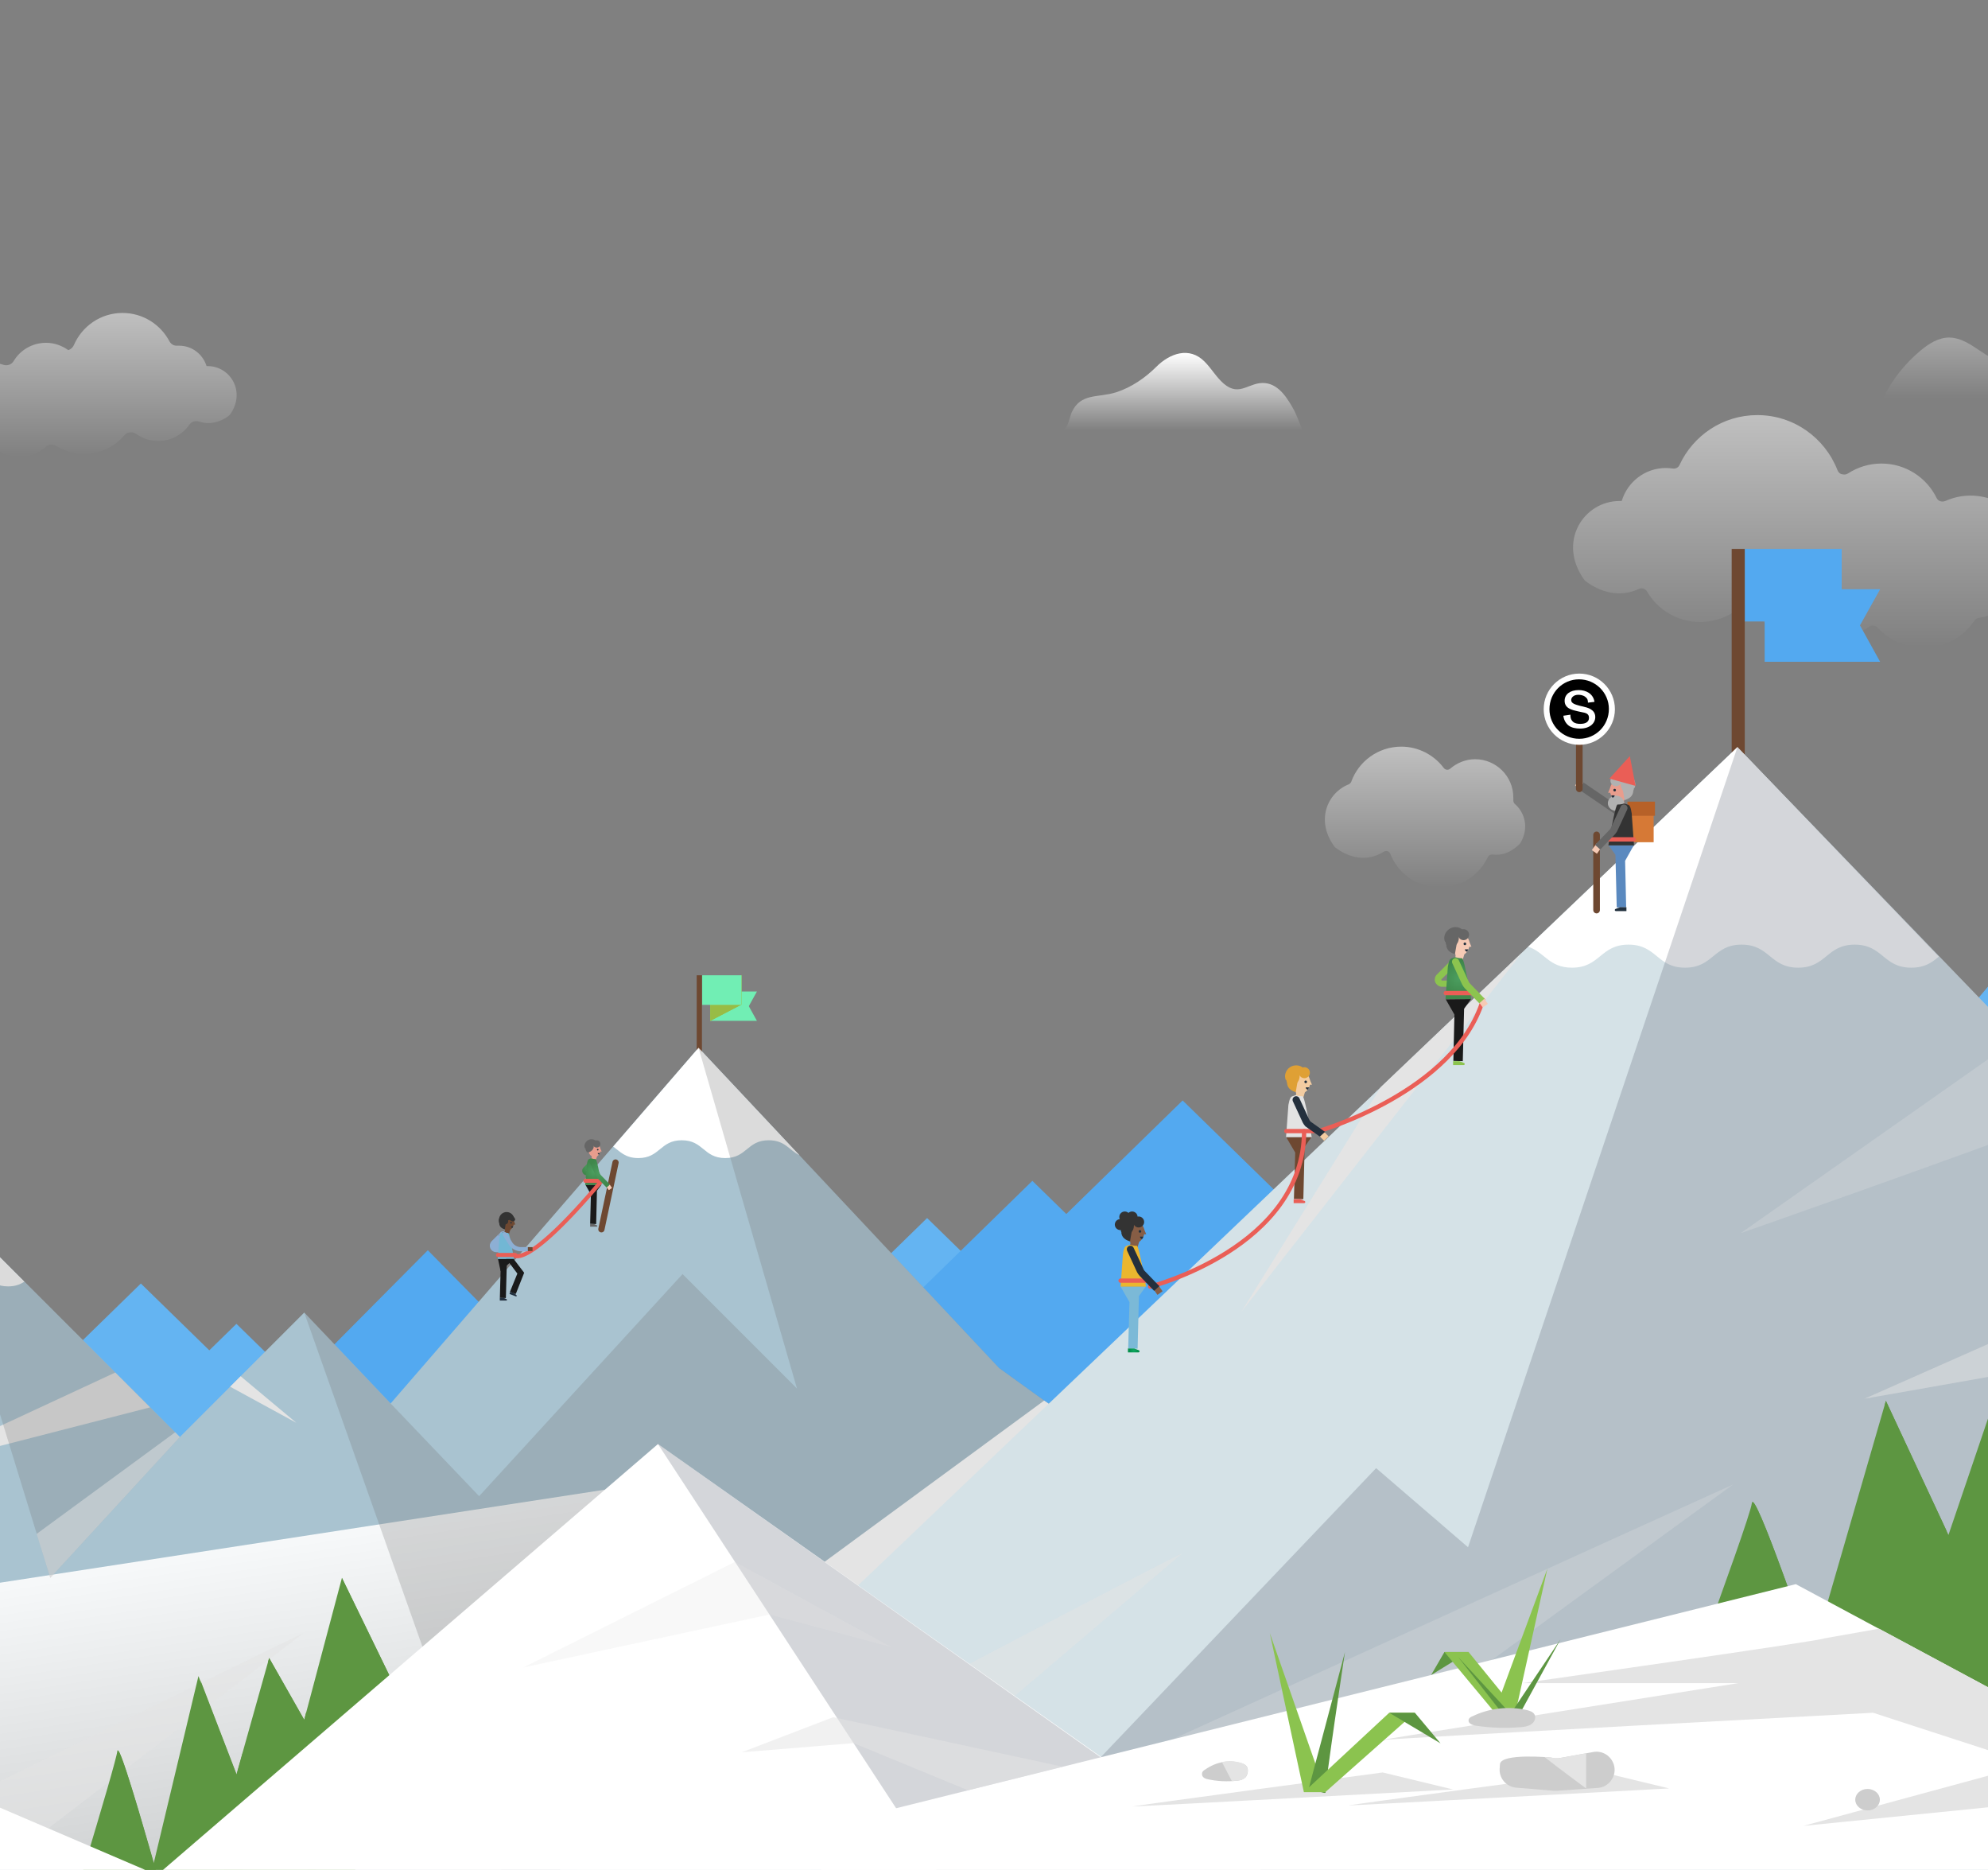 <svg xmlns="http://www.w3.org/2000/svg" viewBox="0 0 759.3 714"><rect x="0" y="0" width="759.3" height="714" fill="#808080" stroke="none"/><linearGradient id="a" gradientUnits="userSpaceOnUse" x1="36.135" y1="119.587" x2="36.135" y2="174.664"><stop offset="0" stop-color="#FFF"/><stop offset=".116" stop-color="#FFF" stop-opacity=".884"/><stop offset="1" stop-color="#FFF" stop-opacity="0"/></linearGradient><path opacity=".5" fill="url(#a)" d="M79.4 139.8h-.5c-1.4-4.5-5.5-7.8-10.5-7.8h-.7c-1.3.1-2.4-.6-3-1.7-3.4-6.4-10.1-10.8-17.9-10.8-8.4 0-15.5 5.1-18.6 12.3-.4.9-1.2 1.6-2.1 1.9-2.4-1.7-5.3-2.8-8.5-2.8-5.3 0-9.9 2.8-12.4 7-.8 1.3-2.4 1.9-3.9 1.4-4.4-1.5-9.8-1-15.1 2.9-.2.2-.6.5-.7.7-7.8 10.9-1.5 22.5 8.3 24.4.8.2 1.6.6 2.1 1.3 2.6 3.6 6.9 5.9 11.7 5.9 3.8 0 7.3-1.5 9.9-3.9 1.1-1 2.7-1.1 4-.3 3.1 1.9 6.7 3 10.6 3 6.2 0 11.7-2.7 15.4-7.1 1.1-1.3 3.1-1.5 4.5-.5 2.4 1.7 5.3 2.7 8.4 2.7 4.9 0 9.2-2.4 11.9-6.2.8-1.2 2.4-1.7 3.8-1.2 3.3 1.1 7.2.7 11.1-2.1.3-.2.5-.5.8-.8 6-8.7-.2-18.3-8.6-18.3z"/><linearGradient id="b" gradientUnits="userSpaceOnUse" x1="-3385.07" y1="158.568" x2="-3385.07" y2="247.513" gradientTransform="matrix(-1 0 0 1 -2696.667 0)"><stop offset="0" stop-color="#FFF"/><stop offset=".116" stop-color="#FFF" stop-opacity=".884"/><stop offset="1" stop-color="#FFF" stop-opacity="0"/></linearGradient><path opacity=".5" fill="url(#b)" d="M618.6 191.3h.8c2.2-7.3 8.9-12.6 16.9-12.6.9 0 1.7.1 2.6.2 1.1.2 2.2-.4 2.6-1.4 5.2-11.2 16.5-19 29.7-19 13.9 0 25.8 8.7 30.6 21 .3.8.9 1.4 1.7 1.6h.2c.7.2 1.5.1 2.1-.3 3.7-2.4 8.1-3.8 12.8-3.8 9.3 0 17.3 5.4 21.1 13.2.6 1.2 2 1.6 3.3 1.1 7.6-3.4 17.2-3 26.6 4.2.2.2.4.3.5.5 13.2 18 2.3 37.5-14.2 39.9-.7.1-1.4.5-1.8 1.1-4.2 6.3-11.4 10.4-19.5 10.4-6.9 0-13.1-3-17.4-7.7-.8-.9-2.2-1.1-3.3-.4-5.3 3.8-11.9 6.1-19 6.1-10.8 0-20.4-5.3-26.4-13.4-.9-1.2-2.5-1.4-3.6-.4-4.1 3.7-9.6 5.9-15.6 5.9-8.6 0-16.2-4.7-20.2-11.6-.6-1.1-2-1.6-3.2-1-5.7 2.7-13 2.4-20.2-2.9-.2-.2-.4-.3-.6-.6-10.4-14.4-.3-30.1 13.5-30.1z"/><linearGradient id="c" gradientUnits="userSpaceOnUse" x1="577.895" y1="9033.313" x2="577.895" y2="8979.498" gradientTransform="matrix(1 0 0 -1 -33.58 9318.457)"><stop offset="0" stop-color="#FFF"/><stop offset=".116" stop-color="#FFF" stop-opacity=".884"/><stop offset="1" stop-color="#FFF" stop-opacity="0"/></linearGradient><path opacity=".5" fill="url(#c)" d="M580.7 321.9c-.1.1-.2.3-.3.4-3.7 3.6-7.2 4.4-10.3 4-.7-.1-1.5.3-1.8.9-3.2 6.9-10.2 11.7-18.4 11.7-8.6 0-16-5.4-18.9-12.9-.2-.5-.6-.9-1.1-1-.5-.1-1 0-1.4.2-4.9 3.2-11.7 3.5-18.4-1.5-.1-.1-.3-.2-.4-.4-7.3-9.9-2.8-20.5 5.4-23.8.5-.2.8-.6 1-1 2.8-7.8 10.3-13.4 19.1-13.4 6.6 0 12.5 3.2 16.2 8.1.6.8 1.7 1 2.5.3 2.6-2.2 5.9-3.6 9.5-3.6 8 0 14.6 6.5 14.6 14.6v1.1c0 .5.2 1.1.6 1.4 3.8 3.3 5.5 9.2 2.1 14.9z"/><linearGradient id="d" gradientUnits="userSpaceOnUse" x1="451.665" y1="134.671" x2="451.665" y2="164.22"><stop offset="0" stop-color="#FFF"/><stop offset="1" stop-color="#FFF" stop-opacity="0"/></linearGradient><path fill="url(#d)" d="M497.4 163.9c-.1 0-2.6-6.4-3.1-7.2-2.4-4.3-5.6-9.8-11-10.4-6.2-.7-9.7 5.5-15.9.2-2.8-2.4-4.7-5.8-7.3-8.4-5.8-5.9-13.3-3.2-18.5 2-4.1 4.1-9.4 7.8-15.3 9.7-6.9 2.2-13.5.1-17 7.7-.6 1.3-1.5 6.5-3.3 6.5-.1-.1 91.4-.1 91.4-.1z"/><linearGradient id="e" gradientUnits="userSpaceOnUse" x1="782.791" y1="114.024" x2="782.791" y2="152.166"><stop offset="0" stop-color="#FFF"/><stop offset="1" stop-color="#FFF" stop-opacity="0"/></linearGradient><path opacity=".49" fill="url(#e)" d="M846.3 152.2C843 137.6 836 121.6 821 116c-11.5-4.2-24.9-1.5-33.5 7.1-6.3 6.2-11.5 15.8-20.3 15.5-8.3-.2-14.2-9.5-22.5-9.7-4.2-.1-8 2.3-11.2 5-6 5-10.9 11.2-14.3 18.2h127.1z"/><linearGradient id="f" gradientUnits="userSpaceOnUse" x1="658.035" y1="345.936" x2="658.035" y2="397.833"><stop offset="0" stop-color="#FFF"/><stop offset="1" stop-color="#FFF" stop-opacity="0"/></linearGradient><path opacity=".49" fill="url(#f)" d="M749.4 397.7c-1.2-6.8-4.2-13.3-8.8-18.5-7.8-8.8-18.7-12.2-30.2-12.3-8.8 0-18.2 1.3-26.7-1.2-8.2-2.5-14.9-8.6-22.3-12.7-16.3-8.9-33.3-10.9-41.1 9.4-1.6 4.2-2.2 8.9-5.1 12.3-3.7 4.6-10.3 5.8-16.2 5.9-8.1.2-17.4-.3-24 5.4-1.9 1.6-6 11.6-8.2 11.6-.1.1 182.6.1 182.6.1z"/><path fill="#64B4F2" d="M53.8 490.1L-210 747.5l263.8 257.4 263.7-257.4"/><path fill="#64B4F2" d="M90.3 505.5l-263.7 257.4 263.7 257.4 263.8-257.4"/><path fill="#64B4F2" d="M354.1 465.1L90.3 722.5l263.8 257.4 263.7-257.4"/><path fill="#53A9F0" d="M163.4 477.4l-263.9 265.8 223.6 218.2L386.9 704"/><path fill="#53A9F0" d="M451.7 420.2L187.9 677.6 451.7 935l263.7-257.4"/><path fill="#53A9F0" d="M394.3 450.9L130.6 708.3l263.7 257.4L658 708.3"/><path fill="#64B4F2" d="M-145.1 515.7l-263.7 257.4 263.7 257.4 263.8-257.4"/><path fill="#64B4F2" d="M-185.8 508.5L-418 730.4l263.7 257.4 263.7-257.4M869.7 504.6L689.6 365.1l-264.8 220 263.7 257.4 181.2-176.8"/><path fill="#64B4F2" d="M879.9 430.1l-82.7-98.6-215.7 257.4 215.7 257.4 82.7-98.7"/><path fill="#A9C3D0" d="M-586.2 903.3v-155l186.9-184.6 24.4 28.5 79.7-79.7 76.3 76.3 39.5-39.5 28.5 28.5 124.3-124.3 95.3 95.2 47.5-47.5 33 34.7 117.6-135.8 114.8 122.3 397.5 286.5v94.4"/><path fill="#E4E4E4" d="M113.2 543.3l-21.3-17.8-4 4M-36.5 561.5l93.8-24.1L44 524.1"/><linearGradient id="g" gradientUnits="userSpaceOnUse" x1="609.08" y1="938.615" x2="609.08" y2="1147.597" gradientTransform="rotate(-8.735 -1824.46 5495.89)"><stop offset="0" stop-color="#FFF"/><stop offset="1" stop-color="#B1B1B1"/></linearGradient><path opacity=".9" fill="url(#g)" d="M298.8 769.9L-459 886.4l-31.8-206.6L267 563.3"/><path opacity=".5" fill="#E4E4E4" d="M-84.4 776.8l200.3-153.2c-15.3 7.1-313.3 153.2-313.3 153.2"/><path fill="#5D9641" d="M150.4 643.2l-19.8-40.7-14.4 54.2-13.4-23.6-12.5 44.5L75.8 640l-17.1 71.5s-13.4-47.8-13.9-42.8S21 749.4 21 749.4s98.8 21.1 103.3 11.3c4.5-9.7 26.1-117.5 26.1-117.5z"/><path fill="#5D9641" d="M102.8 633.1l-.4 1.4c6.5 34.3 19.7 104.6 19.7 104.6l-5.1-85.5-.8 3.1-13.4-23.6zM62.5 732.3L59 710.8l-.2.7s-11.2-39.8-13.5-42.9l3.6 86.4c.7.1 1.4.3 2.1.4l11.5-23.1zM142.1 683.6c4.6-22.2 8.3-40.4 8.3-40.4l-19.8-40.7v.1l11.5 81zM92.6 669.6l-2.2 8-13.8-35.9 14.9 120c.4 0 .8.1 1.2.1v-92.2z"/><path fill="#B5E7F9" d="M474.2 500.8h90v90h-90z"/><path fill="#71EEB4" d="M289.1 389.8h-17.8v-11.2h17.8l-3.1 5.6"/><path fill="#98BC45" d="M283.2 383.6l-11.9 6.2v-11.2l11.9-6.2"/><path fill="#98BC45" d="M283.2 383.6l-11.9 6.2v-11.2l11.9-6.2"/><path fill="#71EEB4" d="M268.2 372.4h15v11.3h-15z"/><path fill="#6E4831" d="M266.1 372.4h2v34.8h-2z"/><path fill="#FFF" d="M293.6 435.4c6.3 0 7.8 3.8 11.7 5.7l-38.5-41-32.6 37.7c2.6 1.9 4.6 4.4 9.6 4.4 8.3 0 8.3-6.8 16.6-6.8s8.3 6.8 16.6 6.8 8.3-6.8 16.6-6.8zM-13.5 484.4c8.3 0 8.3 6.8 16.6 6.8 2.8 0 4.7-.8 6.2-1.8l-35.9-35.9-37.7 37.7h.9c8.3 0 8.3-6.8 16.6-6.8s8.3 6.8 16.6 6.8c8.4 0 8.4-6.8 16.7-6.8z"/><path opacity=".25" fill="#727170" d="M68.7 548.7l-95.3-95.2 45.8 149"/><path opacity=".5" fill="#E4E4E4" d="M19.2 602.5l49.5-53.8-1.8-1.8L14 585.7"/><path opacity=".25" fill="#727170" d="M266.8 400.1l37.6 130.1-43.7-43.7-77.7 84.8c-12.3-12.9-23.9-25-33.8-35.4l-.1-.1c-19.7-20.7-32.9-34.6-32.9-34.6L214.5 779l107.9-67.5c-2 .4-25.4-22.6-55.7-53.5l129.5 12.6 110.1-27.4L401 536.3l-19.4-14-114.8-122.2z"/><path fill="#E4E4E4" d="M401 536.3l-2.2-1.5L260 636.7l199.6-40.9"/><path fill="#53A9F0" d="M718.1 252.7h-44V225h44l-7.7 13.8"/><path fill="#53A9F0" d="M703.4 237.4l-29.3 15.3V225l29.3-15.4"/><path fill="#53A9F0" d="M703.4 237.4l-29.3 15.3V225l29.3-15.4"/><path fill="#53A9F0" d="M666.4 209.6h37v27.7h-37z"/><path fill="#6E4831" d="M661.4 209.6h5v85.8h-5z"/><path fill="#E3E3E3" d="M555 588.5L368.5 850.3h366.4"/><path fill="#D5E2E7" d="M663.6 285.3L41.7 878h879.1V551.9"/><path fill="#E4E4E4" d="M527.4 415.1l-53.2 85.7 107.2-137.1"/><path opacity=".5" fill="#E4E4E4" d="M270.8 747l180.8-153.9C436.3 600.2 157.8 747 157.8 747"/><path fill="#FFF" d="M663.6 285.3l-79.9 76.2c6.3 2.1 7.9 8 16.7 8 10.8 0 10.8-8.8 21.6-8.8s10.8 8.8 21.6 8.8 10.8-8.8 21.6-8.8 10.8 8.8 21.6 8.8 10.8-8.8 21.6-8.8 10.8 8.8 21.6 8.8c5.2 0 7.9-2 10.5-4.2l-76.9-80zM192.9 772.9L-4.3 688.4l-48.6 27.8-93.5-47.5-405.9 230.1v12.5h673.8l-82-82"/><path fill="#FFF" d="M828.2 958.6L251.3 551.4l-473.4 407.2"/><path opacity=".25" fill="#545E6D" d="M663.6 285.3L560.7 590.8l-35.1-30.2L420.4 671 251.3 551.4l234.9 359.1h248.1l25.2 16.9h161.3V551.9"/><path opacity=".5" fill="#E4E4E4" d="M846.4 474.7l-134.3 59.4s108.3-18.9 163.2-29.4l-28.9-30z"/><path opacity=".25" fill="#E4E4E4" d="M443.6 725.7L662 566.8c-19.4 8.7-293.5 133.4-293.5 133.4"/><path fill="#E4E4E4" d="M744 674.2c33.2-20.2 65.7-41.9 97.4-64.6v-53.2c-44.9 45-89.8 90.1-134.7 135.1l-9.9 9.9c16-8.5 31.7-17.8 47.2-27.2z"/><path fill="#5D9641" d="M843.5 539.3l-32.7-55.6-23.8 74-22.2-32.2-20.6 60.6-23.9-51.2-28.2 97.4s-22.2-65.2-23-58.3c-.8 6.9-39.4 110-39.4 110s212.6 32.3 220 19c7.5-13.2-6.2-163.7-6.2-163.7z"/><path fill="#5D9641" d="M786.3 671.4c1.7 0 3.3.2 4.9.6l-1.5-122.7-2.7 8.4-21.7-31.5-13 142.9c.5 0 33.4 2.3 34 2.3zM694.2 625.1l-2.1 7.3s-19.5-57.2-22.6-58.8L695 693.3c.5.1 1 .1 1.4.2l-2.2-68.4zM743.4 584.4l-23.1-49.5-.4 1.4 25.9 163.3c.9.1 1.8.2 2.6.3l-5-115.5z"/><path fill="#FFF" d="M921.9 685l-60.2-60.3-48.5 48.5-127.3-68.3-372.3 92.7v149.5l608.3 32.2"/><path fill="#E4E4E4" d="M813.2 673.2l-95.5-51.3-20.9 3.7c-1.5 1-115.4 17.1-115.4 17.1h82.5s-141 22.3-136.1 21.7c4.9-.6 187.6-10.4 187.6-10.4l60.3 19.6-86.9 23.6 194.8-19.6-49.2-25.4-21.2 21z"/><path opacity=".25" fill="#E4E4E4" d="M770.8 396.4l-106 74.5s71.3-24.9 132.1-47.5l-26.1-27z"/><path fill="#E4E4E4" d="M528.1 676.8s-97.4 13-95.4 13 122.3-6.5 122.3-6.5l-26.9-6.5zM610.6 676.4s-97.4 13-95.4 13 122.3-6.5 122.3-6.5l-26.9-6.5z"/><path opacity=".25" fill="#E4E4E4" d="M199.9 636.7l80.8-40.3 59.7 32.5-46.5-12.4"/><path opacity=".5" fill="#E4E4E4" d="M283.3 669.1l34.9-13.4 87.7 18.9-36.2 9-43.7-18"/><path fill="#8BC34F" d="M485 623.6l13 60.7h8.2"/><path fill="#5D9641" d="M513.7 630.8L500 682.4s6.7 3.2 6.3 1.9c-.5-1.3 7.4-53.5 7.4-53.5z"/><path fill="#8BC34F" d="M530.6 654L498 684.3h8.2l34.2-30.3"/><path fill="#5D9641" d="M550.2 665.7L530.6 654h9.8"/><ellipse fill="#CDCDCD" cx="713.3" cy="687.2" rx="4.7" ry="4.1"/><path fill="#8BC34F" d="M591 599l-21.7 58.7 9.1-1.8"/><path fill="#5D9641" d="M546.6 639.6l5.1-8.8h9.2"/><path fill="#8BC34F" d="M579.8 654l-18.9-23.2h-9.2L571 654"/><path fill="#5D9641" d="M556.9 632.7l16.7 21.3h3M596 626l-18.8 28 3 .9"/><path fill="#CDCDCD" d="M560.9 656.9c-.1 1.2 1.4 1.8 2.6 2 5.7.9 11.6 1.1 17.4.6 1.5-.1 3-.4 4.1-1.2 1.2-.9 1.8-2.6 1-3.8-.6-.9-1.7-1.2-2.7-1.5-6.9-1.6-14.4-.8-20.8 2.3-.8.3-1.6.8-1.6 1.6zM592.4 671.1c1.1.3 2.2.4 3.3.2l12.8-2.3c3.6-.7 7.1 1.6 8 5.2 1 4.1-2 8.2-6.2 8.5l-15.7 1.1h-1.1l-14.4-1.2c-3.8-.3-6.7-3.7-6.3-7.5l.1-1.5c.5-4.3 19.5-2.5 19.5-2.5z"/><path fill="#E4E4E4" d="M605.7 669.5l-9.9 1.8c-1.1.2-2.3.1-3.3-.2 0 0-1-.1-2.6-.2 6.5 5.1 15.9 12 15.9 12v-13.4z"/><path fill="#CDCDCD" d="M459.1 677.3c-.1 1.2 1 1.8 1.8 2 3.9.9 8 1.1 11.9.6 1-.1 2-.4 2.9-1.2.8-.9 1.2-2.6.7-3.8-.4-.9-1.1-1.2-1.8-1.5-4.8-1.6-9.9-.8-14.3 2.3-.6.3-1.2.8-1.2 1.6z"/><path fill="#E4E4E4" d="M476.3 674.8c-.4-.9-1.1-1.2-1.8-1.5-2.5-.9-5.2-1-7.8-.5l3.8 7.3c.8-.1 1.5-.1 2.3-.2 1-.1 2-.4 2.9-1.2.7-.9 1.2-2.7.6-3.9z"/><path fill="none" stroke="#6E4831" stroke-width="2.538" stroke-linecap="round" stroke-linejoin="round" stroke-miterlimit="10" d="M609.8 347.5v-28.7"/><path fill="#D67936" d="M623 308.4h8.6v13.2H623z"/><path fill="#B76128" d="M621.6 306.1h10.5v5.4h-10.5z"/><path fill="#F6CAB5" d="M601.572 299.902l1.43-1.926 2.49 1.848-1.432 1.927z"/><path fill="none" stroke="#666" stroke-width="3.192" stroke-miterlimit="10" d="M603.9 300.1l14.5 9.9"/><path fill="#E89D8D" d="M615 302.7h-.8l.6-1.4.3-.9c.5-1.6 1.9-2.8 3.5-2.8 2 0 3.7 1.9 3.7 4.2 0 1.6-.8 2.9-1.9 3.6l-.1.4c-.2.7.2 1.3.9 1.4.1 0 .3 0 .4.1 1.6.3-2.9 3.6-2.9 3.6h-.2s-1.3-4.4-1.5-5l-.1-.3c-.9-.5-1.6-1.6-1.9-2.9z"/><ellipse fill="#B1B1B1" cx="617.2" cy="306.7" rx="3.1" ry="2.9"/><path fill="#B1B1B1" d="M622.8 303.3v-4.9H619v1.1c0 2 1.7 3.8 3.8 3.8z"/><ellipse fill="#B1B1B1" cx="622.5" cy="300.5" rx="1.6" ry="2.7"/><circle fill="#22303E" cx="616.7" cy="301.7" r=".5"/><path fill="#5A89BF" d="M614.4 322.8h9.6l-3.3 5.9.4 17.7-3.6.1-.5-20.1"/><path fill="#22303E" d="M618.8 346.4l-1.8.7c-.4.2-.3.8.2.8h4v-1.5h-2.4z"/><path fill="#333" d="M621.9 307.3c-.5-.2-1.1-.4-1.6-.5-.8.3-1.6.4-2.5.4s-3.5 15.6-3.5 15.6h9.8l-.9-12.4c-.1.1-.2-2.7-1.3-3.1z"/><path fill="none" stroke="#EA5E56" stroke-width="1.652" stroke-linecap="round" stroke-linejoin="round" stroke-miterlimit="10" d="M624 320.5h-10.4"/><path fill="#B1B1B1" d="M623.8 302.2s0 1.2-1.1 2.2c-1.1.9-2.2 1.1-2.2 1.1l-.8-4.6 4.1 1.3z"/><path fill="#22303E" d="M615.4 303.7h1.3c0 .4-.3.8-.8.9-.2-.2-.4-.5-.5-.9z"/><circle fill="#B1B1B1" cx="617.2" cy="298.1" r="2.1"/><path fill="#B1B1B1" d="M620.3 295.3c-1.2 0-2.3.5-3 1.3 1 2.4 3.7 4.1 7 4.3.2-.5.3-.9.3-1.5-.1-2.2-2-4.1-4.3-4.1z"/><path fill="#EA5E56" d="M624.7 300.1l-10-2.8 7.8-8.6"/><path fill="#F6CAB5" d="M609.935 326l-1.96-1.386 1.79-2.53 1.96 1.385z"/><path fill="#666" d="M611.2 324.4l5.5-5.7c.4-.4.7-.9 1-1.4l3.8-8.2c.3-.7 0-1.5-.7-1.8-.7-.3-1.5 0-1.8.7l-3.8 8.2c-.1.3-.3.5-.5.7l-5.5 5.7 2 1.8z"/><path fill="#F3CCA1" d="M500.3 414.2h.8l-.6-1.4-.3-.9c-.5-1.6-1.9-2.8-3.5-2.8-2 0-3.7 1.9-3.7 4.2 0 1.6.8 2.9 1.9 3.6l.1.4c.2.7-.2 1.3-.9 1.4-.1 0-.3 0-.4.1-1.6.3 2.9 3.6 2.9 3.6h.2s1.3-4.4 1.5-5l.1-.3c.9-.6 1.7-1.6 1.9-2.9z"/><path fill="#DFA035" d="M492.6 414.7v-4.9h3.8v1.1c0 2.1-1.7 3.8-3.8 3.8z"/><ellipse fill="#DFA035" cx="492.9" cy="412" rx="1.6" ry="2.7"/><circle fill="#22303E" cx="498.7" cy="413.1" r=".5"/><path fill="#6E4831" d="M500.9 434.2l-9.6.1 3.4 5.8-.5 17.7 3.6.1.5-20"/><path fill="#EA5E56" d="M496.5 457.9l1.8.7c.4.2.3.8-.2.8h-4v-1.5h2.4z"/><path fill="#E3E3E3" d="M493.4 418.7c.5-.2 1.1-.4 1.6-.5.8.3 1.6.4 2.5.4s3.5 15.6 3.5 15.6h-9.8l.9-12.4c.1.1.3-2.6 1.3-3.1z"/><path fill="none" stroke="#EA5E56" stroke-width="1.652" stroke-linecap="round" stroke-linejoin="round" stroke-miterlimit="10" d="M491.3 431.9h10.4"/><path fill="#DFA035" d="M491.6 413.7s0 1.2 1.1 2.2c1.1.9 2.2 1.1 2.2 1.1l.8-4.6-4.1 1.3z"/><path fill="#22303E" d="M500 415.2h-1.3c0 .4.3.8.8.9.2-.3.4-.6.5-.9z"/><circle fill="#DFA035" cx="498.2" cy="409.6" r="2.1"/><path fill="#DFA035" d="M495.1 406.8c1.2 0 2.3.5 3 1.3-1 2.4-3.7 4.1-7 4.3-.2-.5-.3-.9-.3-1.5.1-2.3 1.9-4.1 4.3-4.1z"/><path fill="#8CC44F" d="M554.9 376.8h-4.1c-1.1 0-2.1-.7-2.6-1.7-.4-1-.2-2.2.6-3l5.1-5.1.8.7 1.4.4c-.1.4-.1.5-5.5 5.8 0 0-.1.1-.1.3 0 .1.1.2.2.2h4.1v2.4z"/><path fill="#F6CAB5" d="M561.2 361.5h.8l-.6-1.4-.3-.9c-.5-1.6-1.9-2.8-3.5-2.8-2 0-3.7 1.9-3.7 4.2 0 1.6.8 2.9 1.9 3.6l.1.4c.2.7-.2 1.3-.9 1.4-.1 0-.3 0-.4.1-1.6.3 2.9 3.6 2.9 3.6h.2s1.3-4.4 1.5-5l.1-.3c.9-.6 1.6-1.6 1.9-2.9z"/><path fill="#666" d="M553.4 362v-5h3.8v1.1c0 2.2-1.7 3.9-3.8 3.9z"/><ellipse fill="#666" cx="553.7" cy="359.3" rx="1.6" ry="2.7"/><circle fill="#22303E" cx="559.5" cy="360.4" r=".5"/><path fill="#1A1A1A" d="M561.8 381.5l-9.6.1 3.3 5.8-.4 17.7 3.6.1.5-20"/><path fill="#8CC44F" d="M557.4 405.2l1.8.7c.4.2.3.8-.2.8h-4v-1.5h2.4z"/><radialGradient id="h" cx="557.065" cy="373.558" r="6.639" gradientUnits="userSpaceOnUse"><stop offset="0" stop-color="#4B9E5F"/><stop offset="1" stop-color="#3F874B"/></radialGradient><path fill="url(#h)" d="M554.3 366c.5-.2 1.1-.4 1.6-.5.8.3 1.6.4 2.5.4s3.5 15.6 3.5 15.6h-9.8l.9-12.4c.1.1.2-2.6 1.3-3.1z"/><path fill="none" stroke="#EA5E56" stroke-width="1.652" stroke-linecap="round" stroke-linejoin="round" stroke-miterlimit="10" d="M552.2 379.2h10.4"/><path fill="#666" d="M552.4 361s0 1.2 1.1 2.2c1.1.9 2.2 1.1 2.2 1.1l.8-4.6-4.1 1.3z"/><path fill="#22303E" d="M560.8 362.5h-1.3c0 .4.3.8.8.9.2-.3.4-.6.5-.9z"/><circle fill="#666" cx="559" cy="356.9" r="2.1"/><path fill="#666" d="M555.9 354c1.2 0 2.3.5 3 1.3-1 2.4-3.7 4.1-7 4.3-.2-.5-.3-.9-.3-1.5.1-2.2 2-4.1 4.3-4.1z"/><path fill="none" stroke="#EA5E56" stroke-width="1.652" stroke-linecap="round" stroke-linejoin="round" stroke-miterlimit="10" d="M439.3 491.3s58.7-14.9 58.8-59.4"/><path fill="#865D45" d="M440.288 491.906l1.96-1.386 1.79 2.53-1.96 1.387zM437 471.3h.8l-.6-1.4-.3-.9c-.5-1.6-1.9-2.8-3.5-2.8-2 0-3.7 1.9-3.7 4.2 0 1.6.8 2.9 1.9 3.6l.1.4c.2.7-.2 1.3-.9 1.4-.1 0-.3 0-.4.1-1.6.3 2.9 3.6 2.9 3.6h.2s1.3-4.4 1.5-5l.1-.3c.9-.6 1.7-1.7 1.9-2.9z"/><path fill="#333" d="M429.3 471.8v-4.9h3.8v1.1c0 2.1-1.7 3.8-3.8 3.8z"/><ellipse fill="#333" cx="429.6" cy="469" rx="1.6" ry="2.7"/><circle fill="#22303E" cx="435.4" cy="470.2" r=".5"/><path fill="#7BB9D7" d="M437.6 491.3H428l3.4 5.9-.5 17.7 3.6.1.5-20.1"/><radialGradient id="i" cx="433.071" cy="515.688" r="1.644" gradientUnits="userSpaceOnUse"><stop offset="0" stop-color="#0DA760"/><stop offset="1" stop-color="#038F4B"/></radialGradient><path fill="url(#i)" d="M433.2 514.9l1.8.7c.4.2.3.8-.2.8h-4v-1.5h2.4z"/><path fill="#EBB62F" d="M430.1 475.8c.5-.2 1.1-.4 1.6-.5.8.3 1.6.4 2.5.4s3.5 15.6 3.5 15.6H428l.9-12.4c0 .1.2-2.6 1.2-3.1z"/><path fill="none" stroke="#EA5E56" stroke-width="1.652" stroke-linecap="round" stroke-linejoin="round" stroke-miterlimit="10" d="M428 489h10.4"/><path fill="#333" d="M428.3 470.7s0 1.2 1.1 2.2c1.1.9 2.2 1.1 2.2 1.1l.8-4.6-4.1 1.3z"/><path fill="#22303E" d="M436.7 472.2h-1.3c0 .4.3.8.8.9.2-.2.4-.5.5-.9z"/><circle fill="#333" cx="427.9" cy="467.6" r="2.1"/><circle fill="#333" cx="429.6" cy="464.7" r="2.1"/><circle fill="#333" cx="432.4" cy="464.7" r="2.1"/><circle fill="#333" cx="434.9" cy="466.6" r="2.1"/><path fill="#333" d="M431.8 463.8c1.2 0 2.3.5 3 1.3-1 2.4-3.7 4.1-7 4.3-.2-.5-.3-.9-.3-1.5.1-2.2 1.9-4.1 4.3-4.1z"/><path fill="#24303D" d="M440.8 492.9l-5.5-5.7c-.4-.4-.7-.9-1-1.4l-3.8-8.2c-.3-.7 0-1.5.7-1.8.7-.3 1.5 0 1.8.7l3.8 8.2c.1.3.3.5.5.7l5.5 5.7-2 1.8z"/><path fill="none" stroke="#EA5E56" stroke-width="1.652" stroke-linecap="round" stroke-linejoin="round" stroke-miterlimit="10" d="M503.6 431.9s52-14.8 62.8-50.1"/><path fill="#F6CAB5" d="M564.523 382.16l1.96-1.386 1.79 2.53-1.96 1.387z"/><path fill="#8CC44F" d="M565 383.1l-5.5-5.7c-.4-.4-.7-.9-1-1.4l-3.8-8.2c-.3-.7 0-1.5.7-1.8.7-.3 1.5 0 1.8.7l3.8 8.2c.1.3.3.5.5.7l5.5 5.7-2 1.8z"/><path fill="#F3CCA1" d="M503.558 433.382l1.713-1.68 2.172 2.212-1.713 1.68z"/><path fill="#24303D" d="M504.1 434l-5.5-3.9c-.4-.4-.7-.9-1-1.4l-3.8-8.2c-.3-.7 0-1.5.7-1.8.7-.3 1.5 0 1.8.7l3.8 8.2c.1.3.3.5.5.7l5.5 3.9-2 1.8z"/><path fill="none" stroke="#6E4831" stroke-width="2.386" stroke-linecap="round" stroke-linejoin="round" stroke-miterlimit="10" d="M235.1 443.9l-5.4 25.5"/><radialGradient id="j" cx="224.941" cy="445.689" r="2.847" gradientUnits="userSpaceOnUse"><stop offset="0" stop-color="#4B9E5F"/><stop offset="1" stop-color="#3F874B"/></radialGradient><path fill="url(#j)" d="M226.7 448.8h-2.6c-.7 0-1.3-.4-1.6-1.1-.3-.7-.1-1.4.4-1.9l3.2-3.2.5.4.9.2c-.1.3-.1.3-3.5 3.7 0 0-.1.1 0 .2 0 .1.1.1.2.1h2.6v1.6z"/><path fill="#E89D8D" d="M229.3 439.7h.5l-.4-.9c-.1-.2-.1-.4-.2-.6-.3-1-1.2-1.8-2.2-1.8-1.3 0-2.3 1.2-2.3 2.7 0 1 .5 1.9 1.2 2.3l.1.3c.1.4-.2.8-.6.9h-.3c-1 .2 1.8 2.3 1.8 2.3h.1s.8-2.8 1-3.2l.1-.2c.5-.3 1-1 1.2-1.8z"/><path fill="#666" d="M224.4 440v-3.1h2.4v.7c0 1.3-1.1 2.4-2.4 2.4z"/><ellipse fill="#666" cx="224.6" cy="438.3" rx="1" ry="1.7"/><circle fill="#22303E" cx="228.3" cy="439" r=".3"/><path fill="#1A1A1A" d="M229.7 452.4h-6.1l2.1 3.7-.3 11.2 2.3.1.3-12.7"/><path fill="#666" d="M226.9 467.4l1.1.5c.2.1.2.5-.1.5h-2.5v-1h1.5z"/><radialGradient id="k" cx="226.691" cy="447.338" r="4.207" gradientUnits="userSpaceOnUse"><stop offset="0" stop-color="#4B9E5F"/><stop offset="1" stop-color="#3F874B"/></radialGradient><path fill="url(#k)" d="M224.9 442.6c.3-.1.7-.3 1-.3.5.2 1 .3 1.6.3s2.2 9.9 2.2 9.9h-6.2l.6-7.8c.1-.1.2-1.8.8-2.1z"/><path fill="none" stroke="#EA5E56" stroke-width="1.553" stroke-linecap="round" stroke-linejoin="round" stroke-miterlimit="10" d="M223.6 450.9h6.6"/><path fill="#22303E" d="M229.1 440.3h-.8c0 .3.2.5.5.6l.3-.6z"/><circle fill="#666" cx="227.9" cy="436.8" r="1.4"/><path fill="#666" d="M225.9 435c.8 0 1.4.3 1.9.8-.6 1.5-2.3 2.6-4.4 2.7-.1-.3-.2-.6-.2-.9.1-1.4 1.3-2.6 2.7-2.6z"/><path fill="none" stroke="#EA5E56" stroke-width="1.553" stroke-linecap="round" stroke-linejoin="round" stroke-miterlimit="10" d="M196 479.1s3.9 7.2 33.8-28.2"/><path fill="#F6CAB5" d="M231.386 452.824l1.225-.866 1.156 1.633-1.225.867z"/><radialGradient id="l" cx="229.031" cy="447.9" r="4.768" gradientUnits="userSpaceOnUse"><stop offset="0" stop-color="#4B9E5F"/><stop offset="1" stop-color="#3F874B"/></radialGradient><path fill="url(#l)" d="M231.7 453.4l-3.5-3.6c-.3-.3-.5-.6-.6-.9l-2.4-5.2c-.2-.4 0-.9.4-1.1.4-.2.9 0 1.1.4l2.4 5.2c.1.2.2.3.3.5l3.5 3.6-1.2 1.1z"/><radialGradient id="m" cx="229.031" cy="447.9" r="4.768" gradientUnits="userSpaceOnUse"><stop offset="0" stop-color="#4B9E5F"/><stop offset="1" stop-color="#3F874B"/></radialGradient><path fill="url(#m)" d="M231.7 453.4l-3.5-3.6c-.3-.3-.5-.6-.6-.9l-2.4-5.2c-.2-.4 0-.9.4-1.1.4-.2.9 0 1.1.4l2.4 5.2c.1.2.2.3.3.5l3.5 3.6-1.2 1.1z"/><circle fill="#333" cx="193.5" cy="465.7" r="2.9"/><path fill="none" stroke="#8DAFD4" stroke-width="3.105" stroke-linecap="round" stroke-linejoin="round" stroke-miterlimit="10" d="M192.2 471.7c0 .1-1.9 1.9-3.3 3.3-.6.6-.2 1.6.7 1.6h2.6"/><path fill="#6E4831" d="M196.2 467.6h.6l-.5-1.4-.1.3c-.2-1.2-1.2-2.1-2.3-2.1-1.3 0-2.3 1.2-2.3 2.7 0 1 .5 1.9 1.2 2.3l.1.3c.1.4-.2.8-.6.9h-.3c-1 .2 1.8 2.3 1.8 2.3h.1s.8-2.8 1-3.2l.1-.2c.6-.4 1.1-1.1 1.2-1.9z"/><path fill="#333" d="M196.4 466.2c.4-.2.5-.7.2-1-.3-.5-.8-1-1.2-1.3-.9-.6-2.1-.6-3.1 0h-.1c-.3.2-.6.4-.8.7l1 1c.2.2.4.2.7.1.2.2.5.3.8.3.3 0 .5-.1.7-.2l.5.3c.4.3.9.4 1.3.1z"/><path fill="#333" d="M191.3 468v-3.1h2.4v.7c0 1.3-1 2.4-2.4 2.4z"/><ellipse fill="#333" cx="191.5" cy="466.2" rx="1" ry="1.7"/><path fill="#22303E" d="M196.4 493.8l.9.8c.2.2 0 .5-.3.4l-2.4-.9.3-.9 1.5.6z"/><circle fill="#22303E" cx="195.2" cy="466.9" r=".3"/><path fill="#1A1A1A" d="M197 494.1l-2.2-.9 2.8-6.9-4.9-6.5 1.8-1.3 5.7 7.5"/><path fill="#1A1A1A" d="M191.298 481.093l2.3.06-.38 14.496-2.3-.06z"/><path fill="#1A1A1A" d="M191.2 485.4l-1-4.7h6.1"/><path fill="#22303E" d="M192.4 495.6l1.1.5c.2.1.2.5-.1.5h-2.5v-1h1.5z"/><path fill="#72B7D4" d="M191.5 470.8c.3-.1.7-.3 1-.3.5.2 1 .3 1.6.3s2.2 9.9 2.2 9.9h-6.2l.6-7.8c.1-.1.2-1.8.8-2.1z"/><path fill="none" stroke="#EA5E56" stroke-width="1.553" stroke-linecap="round" stroke-linejoin="round" stroke-miterlimit="10" d="M190.2 479.2h6.6"/><path fill="#6E4831" d="M201.4 476.2h2v1.5h-2z"/><path fill="#8DAFD4" d="M201.6 477.8H199c-1.9 0-3.7-1-4.7-2.6l-2.2-3.5c-.2-.4-.1-.9.2-1.1.4-.2.9-.1 1.1.2l2.2 3.5c.7 1.2 2 1.9 3.4 1.9h2.6v1.6z"/><path fill="#333" d="M190.7 467.3s0 .8.7 1.4c.7.6 1.4.7 1.4.7l.5-2.9-2.6.8z"/><ellipse fill="#333" cx="193" cy="466.3" rx="1.1" ry="1.2"/><path fill="#22303E" d="M196 468.3h-.8c0 .3.2.5.5.6.1-.3.2-.4.3-.6z"/><path fill="none" stroke="#6E4831" stroke-width="2.538" stroke-linecap="round" stroke-linejoin="round" stroke-miterlimit="10" d="M603.2 274.6v26.6"/><circle cx="603.2" cy="270.8" r="13.3"/><path fill="#FFF" d="M603.2 284.4c-7.5 0-13.6-6.1-13.6-13.6s6.1-13.6 13.6-13.6 13.6 6.1 13.6 13.6-6.1 13.6-13.6 13.6zm-.1-25c-6.3 0-11.3 5.1-11.3 11.4 0 6.3 5.1 11.3 11.4 11.3 6.3 0 11.3-5.1 11.3-11.4 0-6.2-5.1-11.3-11.4-11.3z"/><path fill="#FFF" d="M602.6 271.6c-2.2-.5-5-1.1-5-4 0-2.5 2.1-4.1 5.4-4.1 2.7 0 5.5 1.3 6 4.5l-2.5.3c0-.9-.1-1.5-1-2.2-.9-.7-2-.8-2.7-.8-1.8 0-2.7 1.1-2.7 2 0 1.3 1.5 1.7 3.3 2.2l1.3.3c1.7.4 4.6 1.1 4.6 4 0 2.3-2 4.4-5.8 4.4-1.6 0-3.2-.3-4.3-1.1-.4-.3-1.8-1.4-2.1-3.8l2.7-.4c0 .6 0 1.8 1 2.7.8.7 1.9.8 2.8.8 2.1 0 3.3-.8 3.3-2.3 0-1.6-1.2-1.9-2.9-2.2l-1.4-.3z"/></svg>